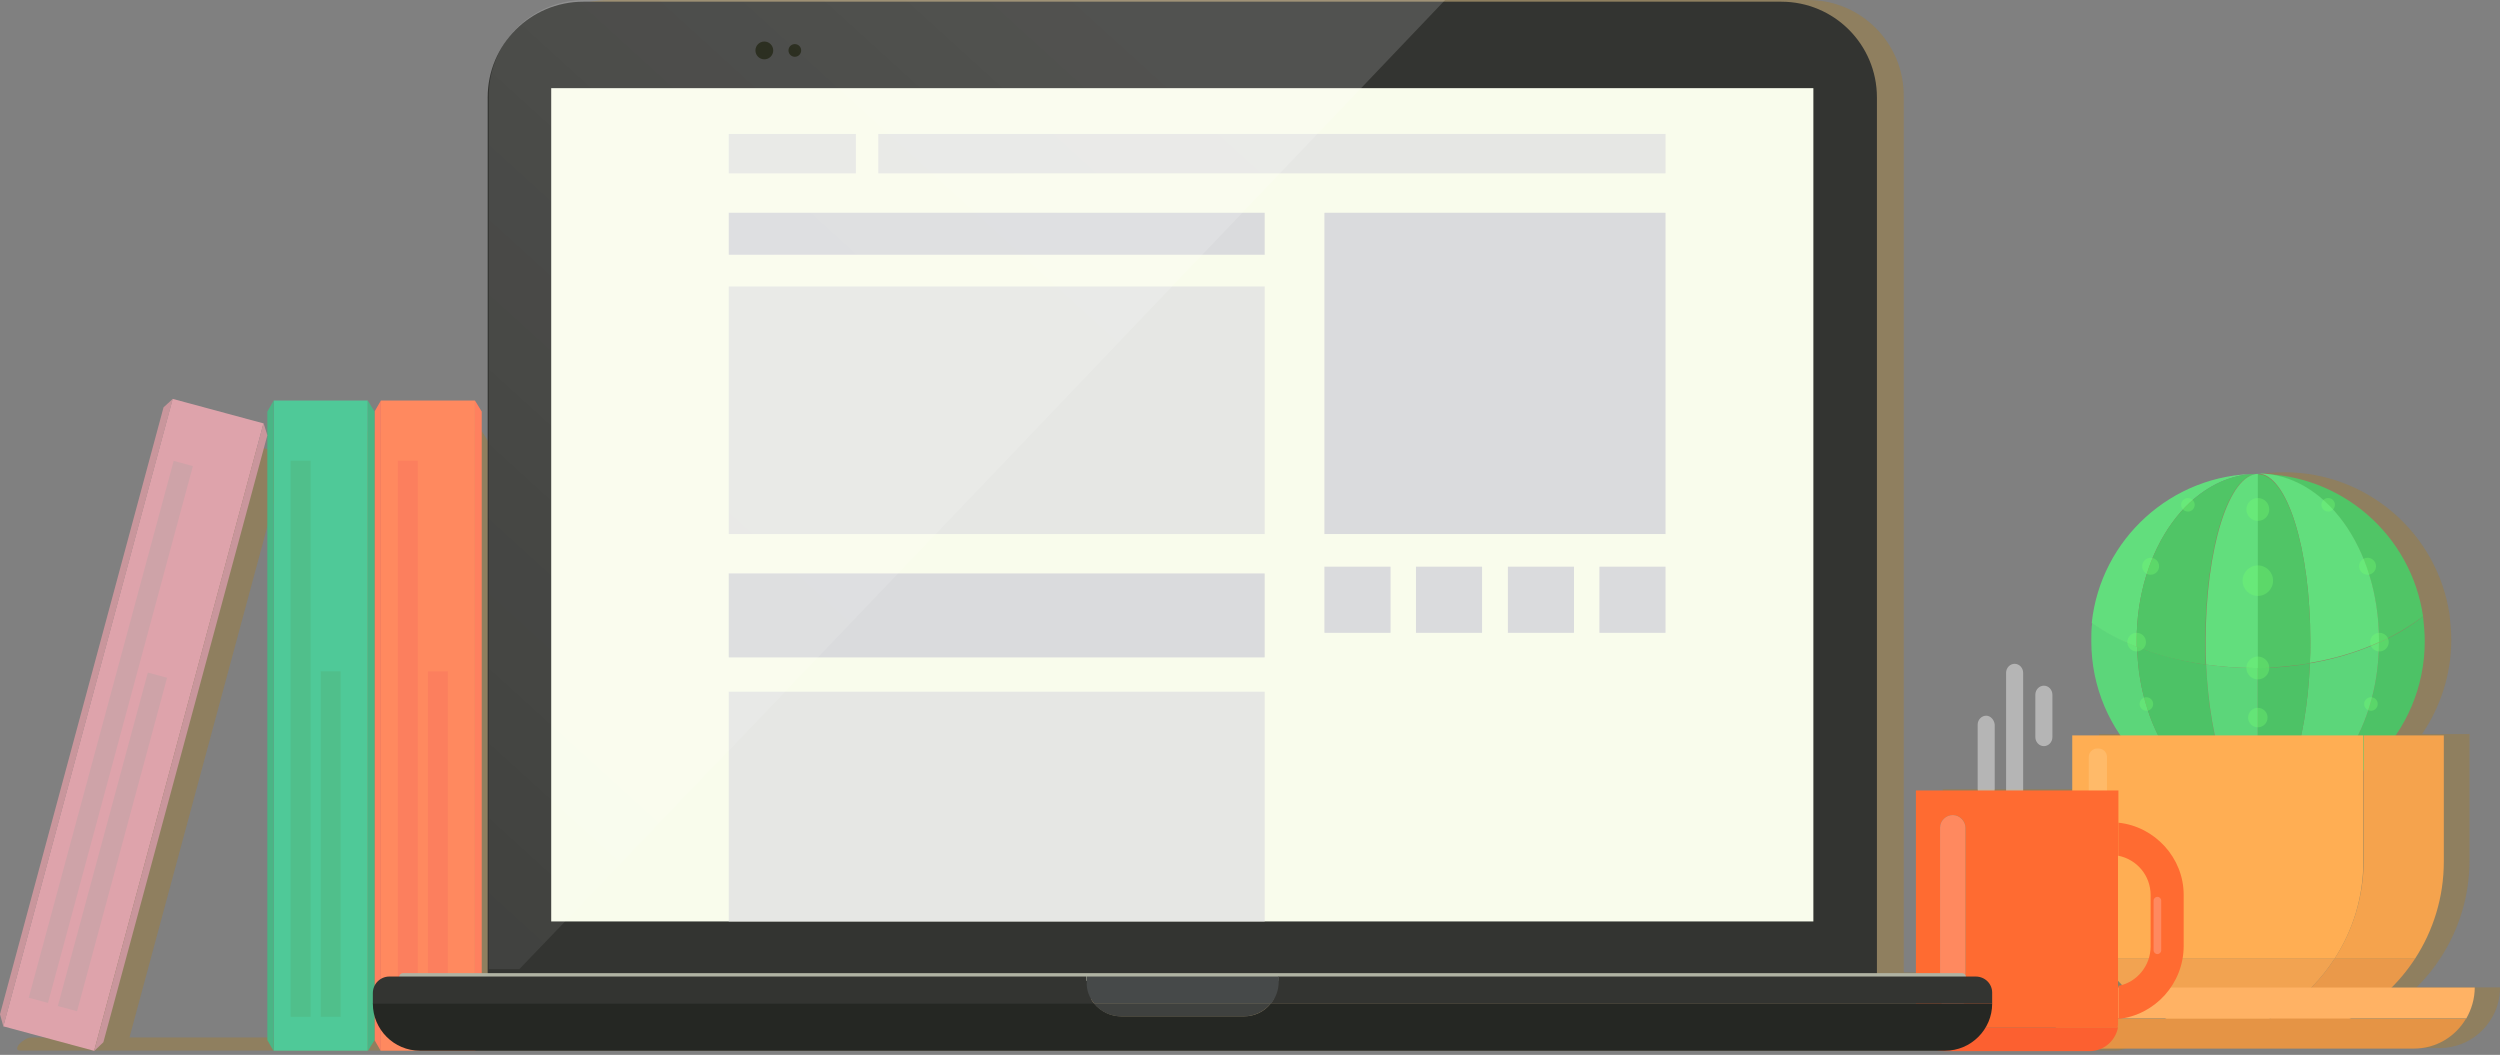 <?xml version="1.0" encoding="UTF-8"?>
<svg width="583px" height="246px" viewBox="0 0 583 246" version="1.1" xmlns="http://www.w3.org/2000/svg" xmlns:xlink="http://www.w3.org/1999/xlink">
    <rect x="0" y="0" width="583" height="246" fill="#808080" stroke="none"/>
    <!-- Generator: sketchtool 48.1 (47250) - http://www.bohemiancoding.com/sketch -->
    <title>C5AE671B-3218-4684-9568-5FF77DC08230</title>
    <desc>Created with sketchtool.</desc>
    <defs>
        <linearGradient x1="59.444%" y1="-7.485%" x2="-88.201%" y2="157.352%" id="linearGradient-1">
            <stop stop-color="#FFFFFF" offset="0.032%"></stop>
            <stop stop-color="#FFFFFF" stop-opacity="0" offset="99.97%"></stop>
        </linearGradient>
    </defs>
    <g id="Продавцам" stroke="none" stroke-width="1" fill="none" fill-rule="evenodd" transform="translate(-962, -3071)">
        <g id="02" transform="translate(854, 2831)">
            <g id="back" transform="translate(108, 240)">
                <path d="M563.631,230.158 C565.706,228.08 567.584,225.804 569.165,223.33 C573.414,216.799 575.885,208.982 575.885,200.67 L575.885,171.183 L564.817,171.183 C569.066,164.95 571.635,157.33 571.635,149.216 C571.635,147.237 571.438,145.258 571.24,143.378 C568.473,124.578 552.266,110.131 532.7,110.131 C512.639,110.131 496.037,125.37 493.962,144.962 C493.764,146.347 493.764,147.732 493.764,149.216 C493.764,157.33 496.234,164.95 500.583,171.183 L489.515,171.183 L489.515,184.047 L453.049,184.047 L453.049,226.793 L443.958,226.793 L443.958,22.363 C443.958,9.994 433.977,0 421.624,0 L343.061,0 L142.057,0 C129.704,0 119.723,9.994 119.723,22.363 L119.723,226.793 L113.893,226.793 L113.893,103.007 L112.411,100.632 L91.559,100.632 L90.077,103.007 L88.595,100.632 L67.743,100.632 L66.261,103.007 L66.261,108.251 L66.261,241.933 L30.191,241.933 L66.261,108.251 L65.47,105.58 L45.311,100.137 L43.334,102.017 L6.968,236.787 L7.758,239.459 L16.85,241.933 L7.363,241.933 C6.869,241.933 6.276,242.13 5.683,242.526 C4.003,243.516 3.41,245 4.695,245 L67.743,245 L88.595,245 L91.46,245 L103.714,245 L112.312,245 L119.229,245 L459.473,245 L459.572,245 L493.27,245 C494.258,245 495.147,244.802 495.938,244.406 C496.037,244.406 496.136,244.406 496.136,244.406 L568.868,244.406 C574.106,244.406 578.553,241.636 581.024,237.48 C582.308,235.402 583,232.928 583,230.256 L563.631,230.256 L563.631,230.158 Z" id="Shape" fill="#BA7C00" fill-rule="nonzero" opacity="0.26"></path>
                <g id="Group" opacity="0.42" transform="translate(461, 154)" fill="#FFFFFF" fill-rule="nonzero">
                    <path d="M2.179,12.9 C1.137,12.9 0.189,13.8 0.189,15 L0.189,30 C0.189,31.1 1.042,32.1 2.179,32.1 C3.221,32.1 4.168,31.2 4.168,30 L4.168,15 C4.074,13.9 3.221,12.9 2.179,12.9 Z" id="Shape"></path>
                    <path d="M8.811,0.8 C7.768,0.8 6.821,1.7 6.821,2.9 L6.821,32.4 C6.821,33.5 7.674,34.5 8.811,34.5 C9.853,34.5 10.8,33.6 10.8,32.4 L10.8,2.9 C10.8,1.8 9.947,0.8 8.811,0.8 Z" id="Shape"></path>
                    <path d="M15.632,5.9 C14.589,5.9 13.642,6.8 13.642,8 L13.642,17.9 C13.642,19 14.495,20 15.632,20 C16.674,20 17.621,19.1 17.621,17.9 L17.621,8 C17.621,6.9 16.768,5.9 15.632,5.9 Z" id="Shape"></path>
                </g>
                <g id="Group">
                    <g transform="translate(475.244, 109.713)" fill-rule="nonzero">
                        <g transform="translate(11.856, 0)" id="Shape">
                            <path d="M11.264,41.118 C7.41,39.536 3.853,37.658 0.79,35.583 C0.593,36.966 0.593,38.35 0.593,39.833 C0.593,61.38 18.081,78.776 39.521,78.776 C24.207,78.776 11.758,61.973 11.264,41.118 Z" fill="#5CD67A"></path>
                            <path d="M27.369,45.269 C21.539,44.478 16.105,42.996 11.264,41.118 C11.758,62.072 24.207,78.776 39.521,78.776 C33.297,78.776 28.159,64.148 27.369,45.269 Z" fill="#4DC266"></path>
                            <path d="M38.336,46.06 C34.581,46.06 30.925,45.763 27.369,45.269 C28.258,64.148 33.297,78.677 39.423,78.677 L39.423,45.961 C39.027,46.06 38.731,46.06 38.336,46.06 Z" fill="#5CD67A"></path>
                            <path d="M39.423,78.776 C60.962,78.776 78.351,61.281 78.351,39.833 C78.351,37.856 78.154,35.879 77.956,34.001 C74.992,36.373 71.534,38.449 67.68,40.129 C67.582,61.479 55.034,78.776 39.423,78.776 Z" fill="#4DC266"></path>
                            <path d="M67.68,40.129 C62.839,42.304 57.405,43.984 51.575,44.972 C50.785,64.049 45.647,78.776 39.423,78.776 C55.034,78.776 67.582,61.479 67.68,40.129 Z" fill="#5CD67A"></path>
                            <path d="M51.575,44.972 C47.722,45.664 43.671,46.06 39.423,46.06 L39.423,78.776 C45.647,78.776 50.785,64.049 51.575,44.972 Z" fill="#4DC266"></path>
                            <path d="M11.165,39.734 C11.165,18.187 23.812,0.791 39.423,0.791 C19.365,0.791 2.766,16.012 0.692,35.583 C3.755,37.757 7.311,39.635 11.165,41.118 C11.165,40.623 11.165,40.228 11.165,39.734 Z" fill="#62DE7D"></path>
                            <path d="M11.165,39.734 C11.165,40.228 11.165,40.623 11.165,41.118 C16.006,43.094 21.44,44.478 27.27,45.269 C27.171,43.49 27.171,41.612 27.171,39.734 C27.171,18.187 32.605,0.791 39.423,0.791 C23.812,0.791 11.165,18.187 11.165,39.734 Z" fill="#50C566"></path>
                            <path d="M27.27,39.734 C27.27,41.612 27.27,43.49 27.369,45.269 C30.925,45.763 34.581,46.06 38.336,46.06 C38.731,46.06 39.126,46.06 39.521,46.06 L39.521,0.791 C32.704,0.791 27.27,18.187 27.27,39.734 Z" fill="#62DE7D"></path>
                            <path d="M39.423,0.791 C55.034,0.791 67.68,18.286 67.68,39.734 C67.68,39.833 67.68,39.932 67.68,40.129 C71.534,38.35 74.992,36.274 77.956,34.001 C75.189,15.123 58.986,0.791 39.423,0.791 Z" fill="#50C566"></path>
                            <path d="M51.674,39.734 C51.674,41.513 51.674,43.193 51.575,44.874 C57.405,43.885 62.938,42.205 67.68,40.03 C67.68,39.932 67.68,39.833 67.68,39.635 C67.68,18.088 55.034,0.692 39.423,0.692 C46.24,0.791 51.674,18.187 51.674,39.734 Z" fill="#62DE7D"></path>
                            <path d="M51.575,44.972 C51.674,43.292 51.674,41.513 51.674,39.833 C51.674,18.286 46.24,0.89 39.423,0.89 L39.423,46.159 C43.671,45.961 47.722,45.565 51.575,44.972 Z" fill="#50C566"></path>
                        </g>
                        <g transform="translate(7.904, 61.281)" id="Shape">
                            <path d="M61.258,52.583 L80.031,52.583 C84.279,46.06 86.749,38.251 86.749,29.949 L86.749,0.494 L68.076,0.494 L68.076,29.949 C67.977,38.251 65.507,46.06 61.258,52.583 Z" fill="#F5A34D"></path>
                            <path d="M67.977,29.949 L67.977,0.494 L0.099,0.494 L0.099,29.949 C0.099,38.35 2.569,46.06 6.817,52.583 L61.258,52.583 C65.507,46.06 67.977,38.251 67.977,29.949 Z" fill="#FFAE53"></path>
                            <path d="M34.087,70.869 C36.557,71.363 39.126,71.561 41.794,71.561 L45.153,71.561 C59.776,71.561 72.621,63.95 80.031,52.583 L61.258,52.583 C55.231,61.973 45.45,68.694 34.087,70.869 Z" fill="#EA994A"></path>
                            <path d="M34.087,70.869 C45.45,68.694 55.231,61.973 61.258,52.583 L6.817,52.583 C12.943,61.973 22.626,68.694 34.087,70.869 Z" fill="#F2A351"></path>
                        </g>
                        <g transform="translate(0, 120.585)" id="Shape">
                            <path d="M101.866,0 L0.79,0 C0.79,2.669 1.482,5.14 2.766,7.215 L99.89,7.215 C101.076,5.14 101.866,2.669 101.866,0 Z" fill="#FFB264"></path>
                            <path d="M14.919,14.233 L87.639,14.233 C92.875,14.233 97.321,11.466 99.791,7.314 L2.668,7.314 C5.237,11.466 9.782,14.233 14.919,14.233 Z" fill="#E59445"></path>
                        </g>
                        <path d="M14.228,93.108 L13.832,93.108 C12.746,93.108 11.856,92.218 11.856,91.131 L11.856,66.816 C11.856,65.729 12.746,64.839 13.832,64.839 L14.129,64.839 C15.216,64.839 16.105,65.729 16.105,66.816 L16.105,91.131 C16.204,92.218 15.315,93.108 14.228,93.108 Z" id="Shape" fill="#FFBA69"></path>
                        <ellipse id="Oval" fill="#73FF71" opacity="0.33" cx="51.279" cy="9.093" rx="2.668" ry="2.669"></ellipse>
                        <ellipse id="Oval" fill="#73FF71" opacity="0.33" cx="51.279" cy="25.699" rx="3.557" ry="3.558"></ellipse>
                        <ellipse id="Oval" fill="#73FF71" opacity="0.33" cx="51.279" cy="46.06" rx="2.668" ry="2.669"></ellipse>
                        <ellipse id="Oval" fill="#73FF71" opacity="0.33" cx="51.279" cy="57.624" rx="2.272" ry="2.273"></ellipse>
                        <ellipse id="Oval" fill="#73FF71" opacity="0.33" cx="67.68" cy="8.006" rx="1.581" ry="1.581"></ellipse>
                        <ellipse id="Oval" fill="#73FF71" opacity="0.33" cx="34.976" cy="8.006" rx="1.581" ry="1.581"></ellipse>
                        <ellipse id="Oval" fill="#73FF71" opacity="0.33" cx="76.869" cy="22.338" rx="1.976" ry="1.977"></ellipse>
                        <ellipse id="Oval" fill="#73FF71" opacity="0.33" cx="26.282" cy="22.338" rx="1.976" ry="1.977"></ellipse>
                        <ellipse id="Oval" fill="#73FF71" opacity="0.33" cx="79.636" cy="40.03" rx="2.174" ry="2.174"></ellipse>
                        <ellipse id="Oval" fill="#73FF71" opacity="0.33" cx="23.021" cy="40.03" rx="2.174" ry="2.174"></ellipse>
                        <ellipse id="Oval" fill="#73FF71" opacity="0.33" cx="77.659" cy="54.461" rx="1.581" ry="1.581"></ellipse>
                        <ellipse id="Oval" fill="#73FF71" opacity="0.33" cx="25.294" cy="54.461" rx="1.581" ry="1.581"></ellipse>
                    </g>
                    <g transform="translate(446.591, 183.843)" id="Shape">
                        <path d="M54.935,36.966 L54.935,25.007 C54.935,20.46 51.674,16.605 47.426,15.814 L47.426,46.257 C51.773,45.269 54.935,41.513 54.935,36.966 Z"></path>
                        <path d="M47.426,8.006 L47.426,15.716 C51.773,16.605 54.935,20.361 54.935,24.908 L54.935,36.868 C54.935,41.414 51.674,45.269 47.426,46.06 L47.426,53.769 C55.923,52.88 62.641,45.565 62.641,36.769 L62.641,24.809 C62.641,16.21 55.923,8.896 47.426,8.006 Z" fill="#FF6B31" fill-rule="nonzero"></path>
                        <path d="M47.426,15.716 L47.426,8.006 L47.426,0.494 L0.198,0.494 L0.198,54.56 C0.198,54.955 0.198,55.351 0.296,55.746 L47.228,55.746 C47.327,55.351 47.327,54.955 47.327,54.56 L47.327,53.967 L47.327,46.257 L47.327,15.716 L47.426,15.716 Z M11.758,48.827 C11.758,50.409 10.473,51.792 8.794,51.792 C7.213,51.792 5.829,50.508 5.829,48.827 L5.829,9.192 C5.829,7.611 7.114,6.227 8.794,6.227 C10.374,6.227 11.758,7.512 11.758,9.192 L11.758,48.827 Z" fill="#FF6B31" fill-rule="nonzero"></path>
                        <path d="M8.794,6.227 C7.213,6.227 5.829,7.512 5.829,9.192 L5.829,48.827 C5.829,50.409 7.114,51.792 8.794,51.792 C10.374,51.792 11.758,50.508 11.758,48.827 L11.758,9.192 C11.758,7.611 10.374,6.227 8.794,6.227 Z" fill="#FF895F" fill-rule="nonzero"></path>
                        <path d="M56.516,25.303 C56.022,25.303 55.626,25.699 55.626,26.193 L55.626,37.757 C55.626,38.251 56.022,38.647 56.516,38.647 C57.01,38.647 57.405,38.251 57.405,37.757 L57.405,26.193 C57.405,25.699 57.01,25.303 56.516,25.303 Z" fill="#FF895F" fill-rule="nonzero"></path>
                        <path d="M6.916,61.281 L40.707,61.281 C43.968,61.281 46.734,58.909 47.327,55.746 L0.395,55.746 C0.889,58.909 3.656,61.281 6.916,61.281 Z" fill="#FC6030" fill-rule="nonzero"></path>
                    </g>
                    <g transform="translate(0, 92.91)" fill-rule="nonzero">
                        <g transform="translate(86.947, 0)">
                            <rect id="Rectangle-path" fill="#FF895F" x="1.877" y="0.494" width="21.934" height="151.621"></rect>
                            <polygon id="Shape" fill="#FF805F" points="25.392 3.064 23.812 0.494 23.812 152.214 25.392 149.645"></polygon>
                            <polygon id="Shape" fill="#FF805F" points="1.877 0.494 0.395 3.064 0.395 149.645 1.877 152.214"></polygon>
                            <rect id="Rectangle-path" fill="#FC7F5E" x="5.829" y="14.53" width="4.644" height="129.679"></rect>
                            <rect id="Rectangle-path" fill="#FC7F5E" x="12.844" y="63.653" width="4.644" height="80.555"></rect>
                        </g>
                        <g transform="translate(62.246, 0)">
                            <rect id="Rectangle-path" fill="#4FC998" x="1.581" y="0.494" width="21.934" height="151.621"></rect>
                            <polygon id="Shape" fill="#4AB585" points="25.096 3.064 23.515 0.494 23.515 152.214 25.096 149.645"></polygon>
                            <polygon id="Shape" fill="#4AB585" points="1.581 0.494 0.099 3.064 0.099 149.645 1.581 152.214"></polygon>
                            <rect id="Rectangle-path" fill="#50BF8B" x="5.533" y="14.53" width="4.644" height="129.679"></rect>
                            <rect id="Rectangle-path" fill="#50BF8B" x="12.548" y="63.653" width="4.644" height="80.555"></rect>
                        </g>
                        <g>
                            <rect id="Rectangle-path" fill="#DEA3AB" transform="translate(31.106, 76.127) rotate(-74.894) translate(-31.106, -76.127) " x="-44.673" y="65.157" width="151.558" height="21.942"></rect>
                            <polygon id="Shape" fill="#C9969C" points="62.345 8.599 61.456 5.733 21.934 152.214 24.108 150.139"></polygon>
                            <polygon id="Shape" fill="#C9969C" points="40.312 0.099 38.138 2.076 0 143.615 0.79 146.482"></polygon>
                            <rect id="Rectangle-path" fill="#CEA3A8" transform="translate(25.847, 77.768) rotate(15.106) translate(-25.847, -77.768) " x="23.525" y="12.931" width="4.644" height="129.673"></rect>
                            <rect id="Rectangle-path" fill="#CEA3A8" transform="translate(26.222, 103.421) rotate(15.106) translate(-26.222, -103.421) " x="23.9" y="63.146" width="4.644" height="80.551"></rect>
                        </g>
                    </g>
                    <g transform="translate(86.947, 0)" fill-rule="nonzero">
                        <g transform="translate(26.677, 0)">
                            <path d="M324.075,232.967 L0.099,232.967 L0.099,22.733 C0.099,10.378 10.078,0.395 22.428,0.395 L301.746,0.395 C314.096,0.395 324.075,10.378 324.075,22.733 L324.075,232.967 Z" id="Shape" fill="#333431"></path>
                            <ellipse id="Oval" fill="#0D1000" cx="64.617" cy="11.762" rx="2.075" ry="2.076"></ellipse>
                            <ellipse id="Oval" fill="#0D1000" cx="71.731" cy="11.762" rx="1.482" ry="1.483"></ellipse>
                        </g>
                        <rect id="Rectangle-path" fill="#F9FCEC" x="41.596" y="20.559" width="294.335" height="194.321"></rect>
                        <path d="M370.612,226.938 L7.015,226.938 C6.521,226.938 6.126,227.333 6.126,227.827 C6.126,228.322 6.521,228.717 7.015,228.717 L370.612,228.717 C371.106,228.717 371.501,228.322 371.501,227.827 C371.501,227.333 371.106,226.938 370.612,226.938 Z" id="Shape" fill="#B0B3A3"></path>
                        <g transform="translate(0, 227.333)" id="Shape">
                            <path d="M166.385,1.68 L166.385,0.395 L3.853,0.395 C1.778,0.395 0,2.076 0,4.25 L0,6.82 L168.262,6.82 C167.077,5.337 166.385,3.558 166.385,1.68 Z" fill="#333431"></path>
                            <path d="M373.773,0.395 L211.143,0.395 L211.143,1.68 C211.143,3.558 210.451,5.337 209.364,6.721 L377.627,6.721 L377.627,4.151 C377.627,2.076 375.947,0.395 373.773,0.395 Z" fill="#333431"></path>
                            <path d="M203.14,9.686 L174.586,9.686 C172.017,9.686 169.744,8.5 168.262,6.721 L0,6.721 C0,12.75 4.94,17.692 10.967,17.692 L366.659,17.692 C372.686,17.692 377.627,12.75 377.627,6.721 L209.364,6.721 C207.882,8.599 205.61,9.686 203.14,9.686 Z" fill="#252723"></path>
                            <path d="M168.262,6.721 L209.463,6.721 C210.55,5.337 211.242,3.558 211.242,1.68 L211.242,0.395 L166.484,0.395 L166.484,1.68 C166.385,3.558 167.077,5.337 168.262,6.721 Z" fill="#464949"></path>
                            <path d="M174.487,9.686 L203.041,9.686 C205.61,9.686 207.882,8.5 209.364,6.721 L168.163,6.721 C169.744,8.599 172.017,9.686 174.487,9.686 Z" fill="#3F413F"></path>
                        </g>
                        <g opacity="0.84" transform="translate(82.995, 30.641)" id="Rectangle-path">
                            <rect fill="#D4D4DA" x="138.918" y="18.977" width="79.537" height="74.921"></rect>
                            <rect fill="#D4D4DA" x="0" y="18.977" width="124.986" height="9.785"></rect>
                            <rect fill="#E2E2E2" x="0" y="36.176" width="124.986" height="57.723"></rect>
                            <rect fill="#E2E2E2" x="0" y="130.667" width="124.986" height="53.572"></rect>
                            <rect fill="#D4D4DA" x="0" y="103.091" width="124.986" height="19.57"></rect>
                            <rect fill="#E2E2E2" x="0" y="0.593" width="29.641" height="9.192"></rect>
                            <rect fill="#E2E2E2" x="34.878" y="0.593" width="183.577" height="9.192"></rect>
                            <rect fill="#D4D4DA" x="138.918" y="101.509" width="15.413" height="15.419"></rect>
                            <rect fill="#D4D4DA" x="160.259" y="101.509" width="15.413" height="15.419"></rect>
                            <rect fill="#D4D4DA" x="181.699" y="101.509" width="15.413" height="15.419"></rect>
                            <rect fill="#D4D4DA" x="203.041" y="101.509" width="15.413" height="15.419"></rect>
                        </g>
                    </g>
                </g>
                <path d="M337,0 L136.31,0 C123.97,0 114,9.959 114,22.284 L114,226 L121.108,226 C181.423,163.288 290.011,49.302 337,0 Z" id="Shape" fill="url(#linearGradient-1)" fill-rule="nonzero" opacity="0.15"></path>
            </g>
        </g>
    </g>
</svg>